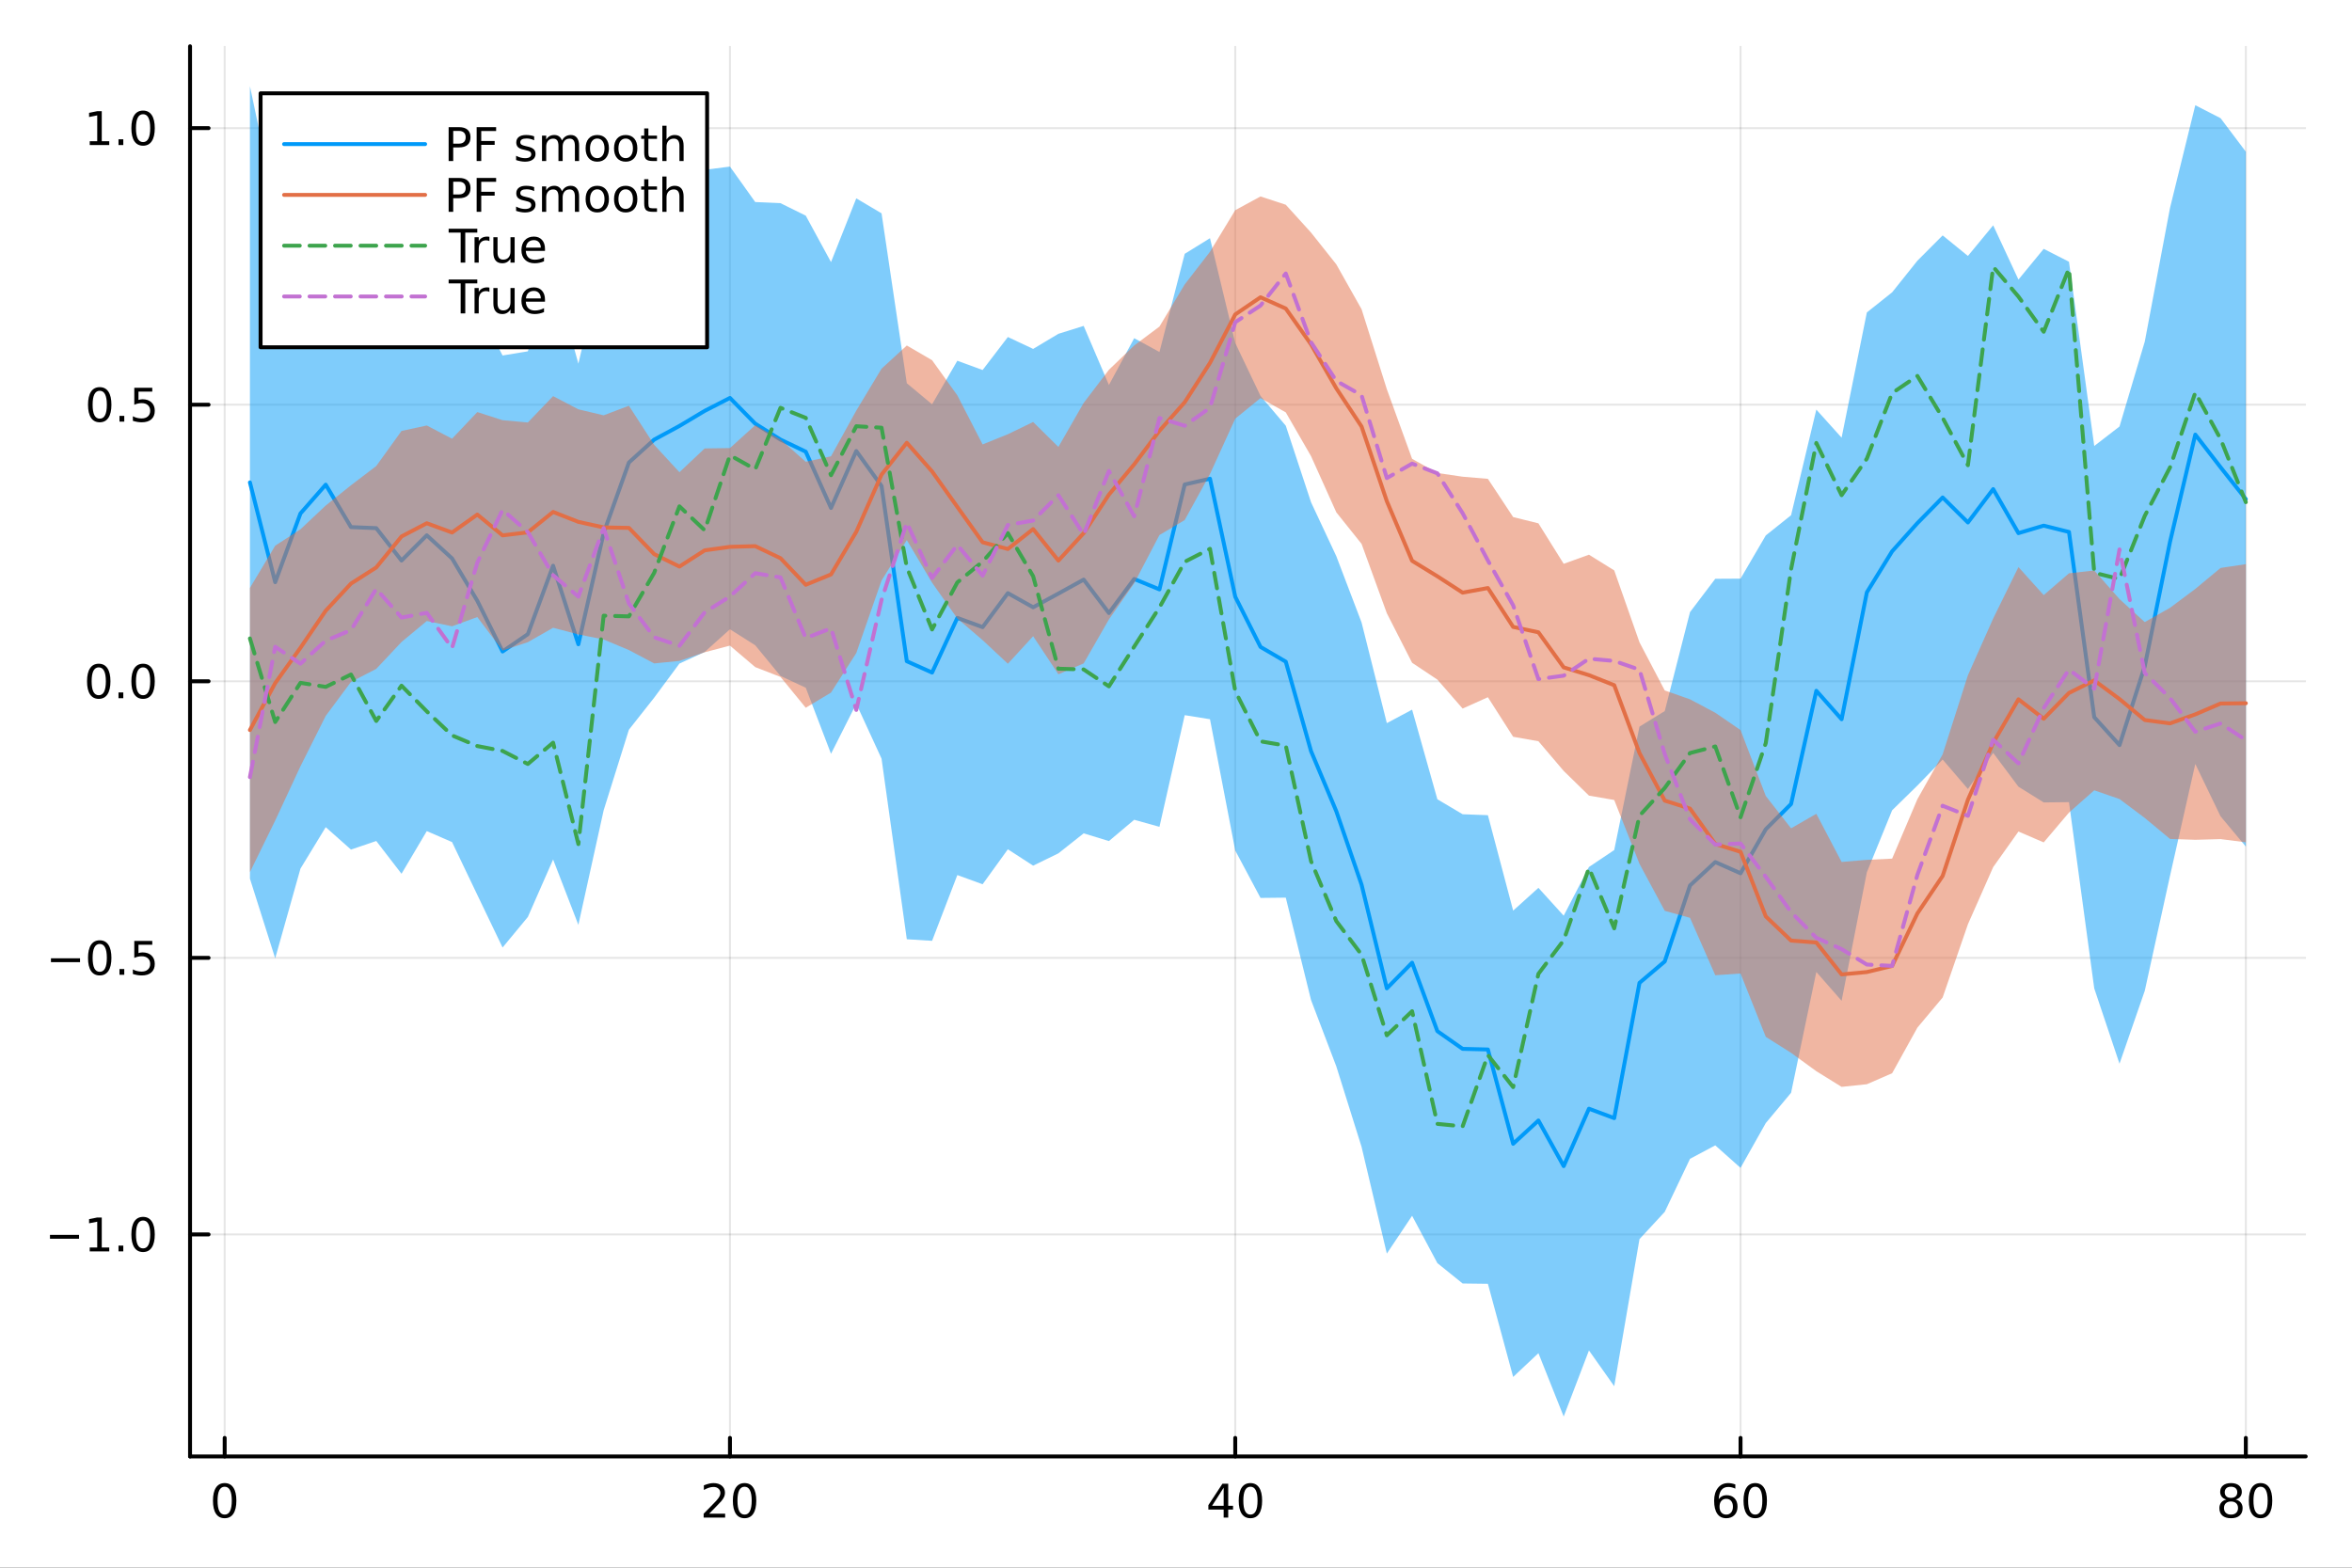 <?xml version="1.0" encoding="utf-8"?>
<svg xmlns="http://www.w3.org/2000/svg" xmlns:xlink="http://www.w3.org/1999/xlink" width="600" height="400" viewBox="0 0 2400 1600">
<rect x="0" y="0" width="2400" height="1600" fill="#333333" stroke="none"/>
<defs>
  <clipPath id="clip610">
    <rect x="0" y="0" width="2400" height="1600"/>
  </clipPath>
</defs>
<path clip-path="url(#clip610)" d="M0 1600 L2400 1600 L2400 0 L0 0  Z" fill="#ffffff" fill-rule="evenodd" fill-opacity="1"/>
<defs>
  <clipPath id="clip611">
    <rect x="480" y="0" width="1681" height="1600"/>
  </clipPath>
</defs>
<path clip-path="url(#clip610)" d="M193.936 1486.45 L2352.76 1486.45 L2352.76 47.244 L193.936 47.244  Z" fill="#ffffff" fill-rule="evenodd" fill-opacity="1"/>
<defs>
  <clipPath id="clip612">
    <rect x="193" y="47" width="2160" height="1440"/>
  </clipPath>
</defs>
<polyline clip-path="url(#clip612)" style="stroke:#000000; stroke-linecap:round; stroke-linejoin:round; stroke-width:2; stroke-opacity:0.1; fill:none" points="229.255,1486.45 229.255,47.244 "/>
<polyline clip-path="url(#clip612)" style="stroke:#000000; stroke-linecap:round; stroke-linejoin:round; stroke-width:2; stroke-opacity:0.1; fill:none" points="744.855,1486.45 744.855,47.244 "/>
<polyline clip-path="url(#clip612)" style="stroke:#000000; stroke-linecap:round; stroke-linejoin:round; stroke-width:2; stroke-opacity:0.1; fill:none" points="1260.46,1486.45 1260.46,47.244 "/>
<polyline clip-path="url(#clip612)" style="stroke:#000000; stroke-linecap:round; stroke-linejoin:round; stroke-width:2; stroke-opacity:0.1; fill:none" points="1776.06,1486.45 1776.06,47.244 "/>
<polyline clip-path="url(#clip612)" style="stroke:#000000; stroke-linecap:round; stroke-linejoin:round; stroke-width:2; stroke-opacity:0.1; fill:none" points="2291.66,1486.45 2291.66,47.244 "/>
<polyline clip-path="url(#clip612)" style="stroke:#000000; stroke-linecap:round; stroke-linejoin:round; stroke-width:2; stroke-opacity:0.1; fill:none" points="193.936,1259.88 2352.76,1259.88 "/>
<polyline clip-path="url(#clip612)" style="stroke:#000000; stroke-linecap:round; stroke-linejoin:round; stroke-width:2; stroke-opacity:0.1; fill:none" points="193.936,977.599 2352.76,977.599 "/>
<polyline clip-path="url(#clip612)" style="stroke:#000000; stroke-linecap:round; stroke-linejoin:round; stroke-width:2; stroke-opacity:0.1; fill:none" points="193.936,695.322 2352.76,695.322 "/>
<polyline clip-path="url(#clip612)" style="stroke:#000000; stroke-linecap:round; stroke-linejoin:round; stroke-width:2; stroke-opacity:0.1; fill:none" points="193.936,413.045 2352.76,413.045 "/>
<polyline clip-path="url(#clip612)" style="stroke:#000000; stroke-linecap:round; stroke-linejoin:round; stroke-width:2; stroke-opacity:0.1; fill:none" points="193.936,130.768 2352.76,130.768 "/>
<polyline clip-path="url(#clip610)" style="stroke:#000000; stroke-linecap:round; stroke-linejoin:round; stroke-width:4; stroke-opacity:1; fill:none" points="193.936,1486.45 2352.76,1486.45 "/>
<polyline clip-path="url(#clip610)" style="stroke:#000000; stroke-linecap:round; stroke-linejoin:round; stroke-width:4; stroke-opacity:1; fill:none" points="229.255,1486.45 229.255,1467.55 "/>
<polyline clip-path="url(#clip610)" style="stroke:#000000; stroke-linecap:round; stroke-linejoin:round; stroke-width:4; stroke-opacity:1; fill:none" points="744.855,1486.45 744.855,1467.55 "/>
<polyline clip-path="url(#clip610)" style="stroke:#000000; stroke-linecap:round; stroke-linejoin:round; stroke-width:4; stroke-opacity:1; fill:none" points="1260.46,1486.45 1260.46,1467.55 "/>
<polyline clip-path="url(#clip610)" style="stroke:#000000; stroke-linecap:round; stroke-linejoin:round; stroke-width:4; stroke-opacity:1; fill:none" points="1776.06,1486.45 1776.06,1467.55 "/>
<polyline clip-path="url(#clip610)" style="stroke:#000000; stroke-linecap:round; stroke-linejoin:round; stroke-width:4; stroke-opacity:1; fill:none" points="2291.66,1486.45 2291.66,1467.55 "/>
<path clip-path="url(#clip610)" d="M229.255 1517.37 Q225.644 1517.37 223.815 1520.93 Q222.009 1524.47 222.009 1531.6 Q222.009 1538.71 223.815 1542.27 Q225.644 1545.82 229.255 1545.82 Q232.889 1545.82 234.694 1542.27 Q236.523 1538.71 236.523 1531.6 Q236.523 1524.47 234.694 1520.93 Q232.889 1517.37 229.255 1517.37 M229.255 1513.66 Q235.065 1513.66 238.12 1518.27 Q241.199 1522.85 241.199 1531.6 Q241.199 1540.33 238.12 1544.94 Q235.065 1549.52 229.255 1549.52 Q223.444 1549.52 220.366 1544.94 Q217.31 1540.33 217.31 1531.6 Q217.31 1522.85 220.366 1518.27 Q223.444 1513.66 229.255 1513.66 Z" fill="#000000" fill-rule="nonzero" fill-opacity="1" /><path clip-path="url(#clip610)" d="M723.629 1544.91 L739.948 1544.91 L739.948 1548.85 L718.004 1548.85 L718.004 1544.91 Q720.666 1542.16 725.249 1537.53 Q729.855 1532.88 731.036 1531.53 Q733.281 1529.01 734.161 1527.27 Q735.064 1525.51 735.064 1523.82 Q735.064 1521.07 733.119 1519.33 Q731.198 1517.6 728.096 1517.6 Q725.897 1517.6 723.443 1518.36 Q721.013 1519.13 718.235 1520.68 L718.235 1515.95 Q721.059 1514.82 723.513 1514.24 Q725.967 1513.66 728.004 1513.66 Q733.374 1513.66 736.568 1516.35 Q739.763 1519.03 739.763 1523.52 Q739.763 1525.65 738.953 1527.57 Q738.166 1529.47 736.059 1532.07 Q735.48 1532.74 732.379 1535.95 Q729.277 1539.15 723.629 1544.91 Z" fill="#000000" fill-rule="nonzero" fill-opacity="1" /><path clip-path="url(#clip610)" d="M759.763 1517.37 Q756.152 1517.37 754.323 1520.93 Q752.517 1524.47 752.517 1531.6 Q752.517 1538.71 754.323 1542.27 Q756.152 1545.82 759.763 1545.82 Q763.397 1545.82 765.202 1542.27 Q767.031 1538.71 767.031 1531.6 Q767.031 1524.47 765.202 1520.93 Q763.397 1517.37 759.763 1517.37 M759.763 1513.66 Q765.573 1513.66 768.628 1518.27 Q771.707 1522.85 771.707 1531.6 Q771.707 1540.33 768.628 1544.94 Q765.573 1549.52 759.763 1549.52 Q753.952 1549.52 750.874 1544.94 Q747.818 1540.33 747.818 1531.6 Q747.818 1522.85 750.874 1518.27 Q753.952 1513.66 759.763 1513.66 Z" fill="#000000" fill-rule="nonzero" fill-opacity="1" /><path clip-path="url(#clip610)" d="M1248.63 1518.36 L1236.82 1536.81 L1248.63 1536.81 L1248.63 1518.36 M1247.4 1514.29 L1253.28 1514.29 L1253.28 1536.81 L1258.21 1536.81 L1258.21 1540.7 L1253.28 1540.7 L1253.28 1548.85 L1248.63 1548.85 L1248.63 1540.7 L1233.03 1540.7 L1233.03 1536.19 L1247.4 1514.29 Z" fill="#000000" fill-rule="nonzero" fill-opacity="1" /><path clip-path="url(#clip610)" d="M1275.94 1517.37 Q1272.33 1517.37 1270.5 1520.93 Q1268.7 1524.47 1268.7 1531.6 Q1268.7 1538.71 1270.5 1542.27 Q1272.33 1545.82 1275.94 1545.82 Q1279.58 1545.82 1281.38 1542.27 Q1283.21 1538.71 1283.21 1531.6 Q1283.21 1524.47 1281.38 1520.93 Q1279.58 1517.37 1275.94 1517.37 M1275.94 1513.66 Q1281.75 1513.66 1284.81 1518.27 Q1287.89 1522.85 1287.89 1531.6 Q1287.89 1540.33 1284.81 1544.94 Q1281.75 1549.52 1275.94 1549.52 Q1270.13 1549.52 1267.05 1544.94 Q1264 1540.33 1264 1531.6 Q1264 1522.85 1267.05 1518.27 Q1270.13 1513.66 1275.94 1513.66 Z" fill="#000000" fill-rule="nonzero" fill-opacity="1" /><path clip-path="url(#clip610)" d="M1761.46 1529.7 Q1758.31 1529.7 1756.46 1531.86 Q1754.63 1534.01 1754.63 1537.76 Q1754.63 1541.49 1756.46 1543.66 Q1758.31 1545.82 1761.46 1545.82 Q1764.61 1545.82 1766.44 1543.66 Q1768.29 1541.49 1768.29 1537.76 Q1768.29 1534.01 1766.44 1531.86 Q1764.61 1529.7 1761.46 1529.7 M1770.74 1515.05 L1770.74 1519.31 Q1768.98 1518.48 1767.18 1518.04 Q1765.4 1517.6 1763.64 1517.6 Q1759.01 1517.6 1756.55 1520.72 Q1754.12 1523.85 1753.78 1530.17 Q1755.14 1528.15 1757.2 1527.09 Q1759.26 1526 1761.74 1526 Q1766.95 1526 1769.96 1529.17 Q1772.99 1532.32 1772.99 1537.76 Q1772.99 1543.08 1769.84 1546.3 Q1766.69 1549.52 1761.46 1549.52 Q1755.47 1549.52 1752.3 1544.94 Q1749.12 1540.33 1749.12 1531.6 Q1749.12 1523.41 1753.01 1518.55 Q1756.9 1513.66 1763.45 1513.66 Q1765.21 1513.66 1766.99 1514.01 Q1768.8 1514.36 1770.74 1515.05 Z" fill="#000000" fill-rule="nonzero" fill-opacity="1" /><path clip-path="url(#clip610)" d="M1791.04 1517.37 Q1787.43 1517.37 1785.61 1520.93 Q1783.8 1524.47 1783.8 1531.6 Q1783.8 1538.71 1785.61 1542.27 Q1787.43 1545.82 1791.04 1545.82 Q1794.68 1545.82 1796.48 1542.27 Q1798.31 1538.71 1798.31 1531.6 Q1798.31 1524.47 1796.48 1520.93 Q1794.68 1517.37 1791.04 1517.37 M1791.04 1513.66 Q1796.86 1513.66 1799.91 1518.27 Q1802.99 1522.85 1802.99 1531.6 Q1802.99 1540.33 1799.91 1544.94 Q1796.86 1549.52 1791.04 1549.52 Q1785.23 1549.52 1782.16 1544.94 Q1779.1 1540.33 1779.1 1531.6 Q1779.1 1522.85 1782.16 1518.27 Q1785.23 1513.66 1791.04 1513.66 Z" fill="#000000" fill-rule="nonzero" fill-opacity="1" /><path clip-path="url(#clip610)" d="M2276.53 1532.44 Q2273.2 1532.44 2271.28 1534.22 Q2269.38 1536 2269.38 1539.13 Q2269.38 1542.25 2271.28 1544.03 Q2273.2 1545.82 2276.53 1545.82 Q2279.86 1545.82 2281.78 1544.03 Q2283.71 1542.23 2283.71 1539.13 Q2283.71 1536 2281.78 1534.22 Q2279.89 1532.44 2276.53 1532.44 M2271.85 1530.45 Q2268.84 1529.7 2267.16 1527.64 Q2265.49 1525.58 2265.49 1522.62 Q2265.49 1518.48 2268.43 1516.07 Q2271.39 1513.66 2276.53 1513.66 Q2281.69 1513.66 2284.63 1516.07 Q2287.57 1518.48 2287.57 1522.62 Q2287.57 1525.58 2285.88 1527.64 Q2284.22 1529.7 2281.23 1530.45 Q2284.61 1531.23 2286.48 1533.52 Q2288.38 1535.82 2288.38 1539.13 Q2288.38 1544.15 2285.3 1546.83 Q2282.25 1549.52 2276.53 1549.52 Q2270.81 1549.52 2267.73 1546.83 Q2264.68 1544.15 2264.68 1539.13 Q2264.68 1535.82 2266.58 1533.52 Q2268.47 1531.23 2271.85 1530.45 M2270.14 1523.06 Q2270.14 1525.75 2271.81 1527.25 Q2273.5 1528.76 2276.53 1528.76 Q2279.54 1528.76 2281.23 1527.25 Q2282.94 1525.75 2282.94 1523.06 Q2282.94 1520.38 2281.23 1518.87 Q2279.54 1517.37 2276.53 1517.37 Q2273.5 1517.37 2271.81 1518.87 Q2270.14 1520.38 2270.14 1523.06 Z" fill="#000000" fill-rule="nonzero" fill-opacity="1" /><path clip-path="url(#clip610)" d="M2306.69 1517.37 Q2303.08 1517.37 2301.25 1520.93 Q2299.45 1524.47 2299.45 1531.6 Q2299.45 1538.71 2301.25 1542.27 Q2303.08 1545.82 2306.69 1545.82 Q2310.33 1545.82 2312.13 1542.27 Q2313.96 1538.71 2313.96 1531.6 Q2313.96 1524.47 2312.13 1520.93 Q2310.33 1517.37 2306.69 1517.37 M2306.69 1513.66 Q2312.5 1513.66 2315.56 1518.27 Q2318.64 1522.85 2318.64 1531.6 Q2318.64 1540.33 2315.56 1544.94 Q2312.5 1549.52 2306.69 1549.52 Q2300.88 1549.52 2297.8 1544.94 Q2294.75 1540.33 2294.75 1531.6 Q2294.75 1522.85 2297.8 1518.27 Q2300.88 1513.66 2306.69 1513.66 Z" fill="#000000" fill-rule="nonzero" fill-opacity="1" /><polyline clip-path="url(#clip610)" style="stroke:#000000; stroke-linecap:round; stroke-linejoin:round; stroke-width:4; stroke-opacity:1; fill:none" points="193.936,1486.45 193.936,47.244 "/>
<polyline clip-path="url(#clip610)" style="stroke:#000000; stroke-linecap:round; stroke-linejoin:round; stroke-width:4; stroke-opacity:1; fill:none" points="193.936,1259.88 212.834,1259.88 "/>
<polyline clip-path="url(#clip610)" style="stroke:#000000; stroke-linecap:round; stroke-linejoin:round; stroke-width:4; stroke-opacity:1; fill:none" points="193.936,977.599 212.834,977.599 "/>
<polyline clip-path="url(#clip610)" style="stroke:#000000; stroke-linecap:round; stroke-linejoin:round; stroke-width:4; stroke-opacity:1; fill:none" points="193.936,695.322 212.834,695.322 "/>
<polyline clip-path="url(#clip610)" style="stroke:#000000; stroke-linecap:round; stroke-linejoin:round; stroke-width:4; stroke-opacity:1; fill:none" points="193.936,413.045 212.834,413.045 "/>
<polyline clip-path="url(#clip610)" style="stroke:#000000; stroke-linecap:round; stroke-linejoin:round; stroke-width:4; stroke-opacity:1; fill:none" points="193.936,130.768 212.834,130.768 "/>
<path clip-path="url(#clip610)" d="M50.992 1260.33 L80.668 1260.33 L80.668 1264.26 L50.992 1264.26 L50.992 1260.33 Z" fill="#000000" fill-rule="nonzero" fill-opacity="1" /><path clip-path="url(#clip610)" d="M91.571 1273.22 L99.21 1273.22 L99.21 1246.85 L90.899 1248.52 L90.899 1244.26 L99.163 1242.6 L103.839 1242.6 L103.839 1273.22 L111.478 1273.22 L111.478 1277.16 L91.571 1277.16 L91.571 1273.22 Z" fill="#000000" fill-rule="nonzero" fill-opacity="1" /><path clip-path="url(#clip610)" d="M120.922 1271.28 L125.807 1271.28 L125.807 1277.16 L120.922 1277.16 L120.922 1271.28 Z" fill="#000000" fill-rule="nonzero" fill-opacity="1" /><path clip-path="url(#clip610)" d="M145.992 1245.67 Q142.381 1245.67 140.552 1249.24 Q138.746 1252.78 138.746 1259.91 Q138.746 1267.02 140.552 1270.58 Q142.381 1274.12 145.992 1274.12 Q149.626 1274.12 151.431 1270.58 Q153.26 1267.02 153.26 1259.91 Q153.26 1252.78 151.431 1249.24 Q149.626 1245.67 145.992 1245.67 M145.992 1241.97 Q151.802 1241.97 154.857 1246.58 Q157.936 1251.16 157.936 1259.91 Q157.936 1268.64 154.857 1273.24 Q151.802 1277.83 145.992 1277.83 Q140.181 1277.83 137.103 1273.24 Q134.047 1268.64 134.047 1259.91 Q134.047 1251.16 137.103 1246.58 Q140.181 1241.97 145.992 1241.97 Z" fill="#000000" fill-rule="nonzero" fill-opacity="1" /><path clip-path="url(#clip610)" d="M51.987 978.05 L81.663 978.05 L81.663 981.985 L51.987 981.985 L51.987 978.05 Z" fill="#000000" fill-rule="nonzero" fill-opacity="1" /><path clip-path="url(#clip610)" d="M101.756 963.397 Q98.145 963.397 96.316 966.962 Q94.51 970.504 94.51 977.633 Q94.51 984.74 96.316 988.305 Q98.145 991.846 101.756 991.846 Q105.39 991.846 107.196 988.305 Q109.024 984.74 109.024 977.633 Q109.024 970.504 107.196 966.962 Q105.39 963.397 101.756 963.397 M101.756 959.694 Q107.566 959.694 110.621 964.3 Q113.7 968.883 113.7 977.633 Q113.7 986.36 110.621 990.967 Q107.566 995.55 101.756 995.55 Q95.946 995.55 92.867 990.967 Q89.811 986.36 89.811 977.633 Q89.811 968.883 92.867 964.3 Q95.946 959.694 101.756 959.694 Z" fill="#000000" fill-rule="nonzero" fill-opacity="1" /><path clip-path="url(#clip610)" d="M121.918 988.999 L126.802 988.999 L126.802 994.879 L121.918 994.879 L121.918 988.999 Z" fill="#000000" fill-rule="nonzero" fill-opacity="1" /><path clip-path="url(#clip610)" d="M137.033 960.319 L155.39 960.319 L155.39 964.254 L141.316 964.254 L141.316 972.726 Q142.334 972.379 143.353 972.217 Q144.371 972.032 145.39 972.032 Q151.177 972.032 154.556 975.203 Q157.936 978.374 157.936 983.791 Q157.936 989.369 154.464 992.471 Q150.992 995.55 144.672 995.55 Q142.496 995.55 140.228 995.18 Q137.982 994.809 135.575 994.068 L135.575 989.369 Q137.658 990.504 139.881 991.059 Q142.103 991.615 144.58 991.615 Q148.584 991.615 150.922 989.508 Q153.26 987.402 153.26 983.791 Q153.26 980.18 150.922 978.073 Q148.584 975.967 144.58 975.967 Q142.705 975.967 140.83 976.383 Q138.978 976.8 137.033 977.68 L137.033 960.319 Z" fill="#000000" fill-rule="nonzero" fill-opacity="1" /><path clip-path="url(#clip610)" d="M100.76 681.12 Q97.149 681.12 95.321 684.685 Q93.515 688.227 93.515 695.356 Q93.515 702.463 95.321 706.028 Q97.149 709.569 100.76 709.569 Q104.395 709.569 106.2 706.028 Q108.029 702.463 108.029 695.356 Q108.029 688.227 106.2 684.685 Q104.395 681.12 100.76 681.12 M100.76 677.417 Q106.571 677.417 109.626 682.023 Q112.705 686.606 112.705 695.356 Q112.705 704.083 109.626 708.69 Q106.571 713.273 100.76 713.273 Q94.95 713.273 91.871 708.69 Q88.816 704.083 88.816 695.356 Q88.816 686.606 91.871 682.023 Q94.95 677.417 100.76 677.417 Z" fill="#000000" fill-rule="nonzero" fill-opacity="1" /><path clip-path="url(#clip610)" d="M120.922 706.722 L125.807 706.722 L125.807 712.602 L120.922 712.602 L120.922 706.722 Z" fill="#000000" fill-rule="nonzero" fill-opacity="1" /><path clip-path="url(#clip610)" d="M145.992 681.12 Q142.381 681.12 140.552 684.685 Q138.746 688.227 138.746 695.356 Q138.746 702.463 140.552 706.028 Q142.381 709.569 145.992 709.569 Q149.626 709.569 151.431 706.028 Q153.26 702.463 153.26 695.356 Q153.26 688.227 151.431 684.685 Q149.626 681.12 145.992 681.12 M145.992 677.417 Q151.802 677.417 154.857 682.023 Q157.936 686.606 157.936 695.356 Q157.936 704.083 154.857 708.69 Q151.802 713.273 145.992 713.273 Q140.181 713.273 137.103 708.69 Q134.047 704.083 134.047 695.356 Q134.047 686.606 137.103 682.023 Q140.181 677.417 145.992 677.417 Z" fill="#000000" fill-rule="nonzero" fill-opacity="1" /><path clip-path="url(#clip610)" d="M101.756 398.843 Q98.145 398.843 96.316 402.408 Q94.51 405.95 94.51 413.079 Q94.51 420.186 96.316 423.751 Q98.145 427.292 101.756 427.292 Q105.39 427.292 107.196 423.751 Q109.024 420.186 109.024 413.079 Q109.024 405.95 107.196 402.408 Q105.39 398.843 101.756 398.843 M101.756 395.14 Q107.566 395.14 110.621 399.746 Q113.7 404.329 113.7 413.079 Q113.7 421.806 110.621 426.413 Q107.566 430.996 101.756 430.996 Q95.946 430.996 92.867 426.413 Q89.811 421.806 89.811 413.079 Q89.811 404.329 92.867 399.746 Q95.946 395.14 101.756 395.14 Z" fill="#000000" fill-rule="nonzero" fill-opacity="1" /><path clip-path="url(#clip610)" d="M121.918 424.445 L126.802 424.445 L126.802 430.325 L121.918 430.325 L121.918 424.445 Z" fill="#000000" fill-rule="nonzero" fill-opacity="1" /><path clip-path="url(#clip610)" d="M137.033 395.765 L155.39 395.765 L155.39 399.7 L141.316 399.7 L141.316 408.172 Q142.334 407.825 143.353 407.663 Q144.371 407.478 145.39 407.478 Q151.177 407.478 154.556 410.649 Q157.936 413.82 157.936 419.237 Q157.936 424.815 154.464 427.917 Q150.992 430.996 144.672 430.996 Q142.496 430.996 140.228 430.626 Q137.982 430.255 135.575 429.514 L135.575 424.815 Q137.658 425.95 139.881 426.505 Q142.103 427.061 144.58 427.061 Q148.584 427.061 150.922 424.954 Q153.26 422.848 153.26 419.237 Q153.26 415.626 150.922 413.519 Q148.584 411.413 144.58 411.413 Q142.705 411.413 140.83 411.829 Q138.978 412.246 137.033 413.126 L137.033 395.765 Z" fill="#000000" fill-rule="nonzero" fill-opacity="1" /><path clip-path="url(#clip610)" d="M91.571 144.112 L99.21 144.112 L99.21 117.747 L90.899 119.414 L90.899 115.154 L99.163 113.488 L103.839 113.488 L103.839 144.112 L111.478 144.112 L111.478 148.048 L91.571 148.048 L91.571 144.112 Z" fill="#000000" fill-rule="nonzero" fill-opacity="1" /><path clip-path="url(#clip610)" d="M120.922 142.168 L125.807 142.168 L125.807 148.048 L120.922 148.048 L120.922 142.168 Z" fill="#000000" fill-rule="nonzero" fill-opacity="1" /><path clip-path="url(#clip610)" d="M145.992 116.566 Q142.381 116.566 140.552 120.131 Q138.746 123.673 138.746 130.802 Q138.746 137.909 140.552 141.474 Q142.381 145.015 145.992 145.015 Q149.626 145.015 151.431 141.474 Q153.26 137.909 153.26 130.802 Q153.26 123.673 151.431 120.131 Q149.626 116.566 145.992 116.566 M145.992 112.863 Q151.802 112.863 154.857 117.469 Q157.936 122.052 157.936 130.802 Q157.936 139.529 154.857 144.136 Q151.802 148.719 145.992 148.719 Q140.181 148.719 137.103 144.136 Q134.047 139.529 134.047 130.802 Q134.047 122.052 137.103 117.469 Q140.181 112.863 145.992 112.863 Z" fill="#000000" fill-rule="nonzero" fill-opacity="1" /><path clip-path="url(#clip612)" d="M255.035 896.763 L280.815 978.089 L306.595 886.53 L332.375 844.219 L358.155 867.089 L383.935 858.327 L409.715 891.788 L435.495 848.219 L461.275 859.423 L487.055 913.332 L512.835 967.045 L538.615 935.882 L564.395 877.19 L590.175 943.911 L615.955 827.061 L641.735 744.763 L667.515 712.063 L693.295 677.228 L719.075 665.405 L744.855 642.247 L770.635 658.579 L796.415 689.93 L822.195 701.911 L847.975 769.33 L873.755 718.231 L899.535 774.267 L925.316 958.61 L951.096 960.217 L976.876 893.08 L1002.66 902.491 L1028.44 866.786 L1054.22 883.499 L1080 870.931 L1105.78 850.51 L1131.56 858.401 L1157.34 836.673 L1183.12 843.869 L1208.9 729.895 L1234.68 734.058 L1260.46 868.06 L1286.24 916.429 L1312.02 916.147 L1337.8 1020.66 L1363.58 1088.35 L1389.36 1170.53 L1415.14 1279.41 L1440.92 1240.85 L1466.7 1289.13 L1492.48 1309.93 L1518.26 1310.25 L1544.04 1405.32 L1569.82 1381.05 L1595.6 1445.72 L1621.38 1378.28 L1647.16 1414.77 L1672.94 1264.68 L1698.72 1236.82 L1724.5 1182.7 L1750.28 1168.98 L1776.06 1191.94 L1801.84 1146.18 L1827.62 1115.32 L1853.4 992.004 L1879.18 1021.43 L1904.96 890.283 L1930.74 826.997 L1956.52 801.735 L1982.3 775.213 L2008.08 805.266 L2033.86 768.422 L2059.64 802.927 L2085.42 818.979 L2111.2 818.686 L2136.98 1008.74 L2162.76 1085.62 L2188.54 1011.22 L2214.32 893.793 L2240.1 779.728 L2265.88 833.166 L2291.66 864.023 L2291.66 154.831 L2265.88 120.619 L2240.1 107.386 L2214.32 212.116 L2188.54 348.662 L2162.76 435.287 L2136.98 455.186 L2111.2 267.154 L2085.42 253.981 L2059.64 285.341 L2033.86 229.972 L2008.08 261.216 L1982.3 240.251 L1956.52 266.097 L1930.74 298.357 L1904.96 318.878 L1879.18 446.698 L1853.4 418.049 L1827.62 525.865 L1801.84 546.441 L1776.06 590.569 L1750.28 590.726 L1724.5 624.738 L1698.72 725.726 L1672.94 741.584 L1647.16 867.576 L1621.38 884.87 L1595.6 934.566 L1569.82 906.148 L1544.04 929.401 L1518.26 831.989 L1492.48 831.031 L1466.7 815.735 L1440.92 724.269 L1415.14 738.026 L1389.36 635.332 L1363.58 567.652 L1337.8 512.607 L1312.02 434.49 L1286.24 404.054 L1260.46 350.066 L1234.68 243.107 L1208.9 259.055 L1183.12 359.236 L1157.34 345.172 L1131.56 392.929 L1105.78 332.615 L1080 340.691 L1054.22 356.103 L1028.44 343.965 L1002.66 377.652 L976.876 368.17 L951.096 412.619 L925.316 391.119 L899.535 217.727 L873.755 202.435 L847.975 267.501 L822.195 220.088 L796.415 207.355 L770.635 206.205 L744.855 170.029 L719.075 173.285 L693.295 192.23 L667.515 185.348 L641.735 199.323 L615.955 261.11 L590.175 371.168 L564.395 277.56 L538.615 358.566 L512.835 362.813 L487.055 313.072 L461.275 280.444 L435.495 244.46 L409.715 252.43 L383.935 219.729 L358.155 208.865 L332.375 145.118 L306.595 161.543 L280.815 210.289 L255.035 87.976  Z" fill="#009af9" fill-rule="evenodd" fill-opacity="0.5"/>
<polyline clip-path="url(#clip612)" style="stroke:#009af9; stroke-linecap:round; stroke-linejoin:round; stroke-width:4; stroke-opacity:1; fill:none" points="255.035,492.37 280.815,594.189 306.595,524.036 332.375,494.668 358.155,537.977 383.935,539.028 409.715,572.109 435.495,546.34 461.275,569.934 487.055,613.202 512.835,664.929 538.615,647.224 564.395,577.375 590.175,657.54 615.955,544.085 641.735,472.043 667.515,448.705 693.295,434.729 719.075,419.345 744.855,406.138 770.635,432.392 796.415,448.643 822.195,461 847.975,518.416 873.755,460.333 899.535,495.997 925.316,674.864 951.096,686.418 976.876,630.625 1002.66,640.071 1028.44,605.375 1054.22,619.801 1080,605.811 1105.78,591.562 1131.56,625.665 1157.34,590.923 1183.12,601.553 1208.9,494.475 1234.68,488.582 1260.46,609.063 1286.24,660.241 1312.02,675.318 1337.8,766.633 1363.58,828 1389.36,902.932 1415.14,1008.72 1440.92,982.559 1466.7,1052.43 1492.48,1070.48 1518.26,1071.12 1544.04,1167.36 1569.82,1143.6 1595.6,1190.14 1621.38,1131.57 1647.16,1141.17 1672.94,1003.13 1698.72,981.271 1724.5,903.719 1750.28,879.852 1776.06,891.256 1801.84,846.309 1827.62,820.594 1853.4,705.027 1879.18,734.063 1904.96,604.581 1930.74,562.677 1956.52,533.916 1982.3,507.732 2008.08,533.241 2033.86,499.197 2059.64,544.134 2085.42,536.48 2111.2,542.92 2136.98,731.965 2162.76,760.456 2188.54,679.939 2214.32,552.955 2240.1,443.557 2265.88,476.893 2291.66,509.427 "/>
<path clip-path="url(#clip612)" d="M255.035 890.118 L280.815 837.468 L306.595 782.07 L332.375 730.653 L358.155 695.963 L383.935 682.665 L409.715 655.228 L435.495 633.814 L461.275 639.197 L487.055 629.785 L512.835 663.975 L538.615 655.408 L564.395 640.711 L590.175 647.499 L615.955 652.665 L641.735 663.457 L667.515 677.088 L693.295 674.518 L719.075 665.71 L744.855 658.917 L770.635 680.853 L796.415 690.861 L822.195 722.35 L847.975 706.843 L873.755 666.519 L899.535 592.484 L925.316 551.211 L951.096 594.691 L976.876 631.229 L1002.66 653.32 L1028.44 677.424 L1054.22 649.322 L1080 688.163 L1105.78 677.07 L1131.56 632.175 L1157.34 595.25 L1183.12 546.047 L1208.9 530.758 L1234.68 483.818 L1260.46 427.303 L1286.24 406.299 L1312.02 420.87 L1337.8 465.57 L1363.58 522.873 L1389.36 555.1 L1415.14 625.886 L1440.92 676.441 L1466.7 693.605 L1492.48 723.173 L1518.26 711.601 L1544.04 751.96 L1569.82 756.515 L1595.6 786.814 L1621.38 811.998 L1647.16 816.481 L1672.94 881.624 L1698.72 929.589 L1724.5 936.75 L1750.28 995.335 L1776.06 993.578 L1801.84 1058.24 L1827.62 1074.53 L1853.4 1093.29 L1879.18 1109.27 L1904.96 1106.57 L1930.74 1095.36 L1956.52 1048.83 L1982.3 1018.03 L2008.08 943.302 L2033.86 884.98 L2059.64 848.669 L2085.42 859.752 L2111.2 829.326 L2136.98 806.603 L2162.76 815.5 L2188.54 834.805 L2214.32 856.243 L2240.1 857.097 L2265.88 856.393 L2291.66 859.663 L2291.66 575.796 L2265.88 579.655 L2240.1 601.079 L2214.32 620.318 L2188.54 634.921 L2162.76 611.442 L2136.98 582.234 L2111.2 585.122 L2085.42 607.372 L2059.64 578.771 L2033.86 631.26 L2008.08 689.169 L1982.3 769.884 L1956.52 815.652 L1930.74 876.33 L1904.96 877.575 L1879.18 879.721 L1853.4 830.558 L1827.62 845.403 L1801.84 812.431 L1776.06 745.111 L1750.28 727.423 L1724.5 713.732 L1698.72 704.684 L1672.94 655.526 L1647.16 582.146 L1621.38 566.142 L1595.6 575.417 L1569.82 534.122 L1544.04 527.735 L1518.26 488.708 L1492.48 486.537 L1466.7 482.742 L1440.92 468.281 L1415.14 397.216 L1389.36 315.597 L1363.58 269.813 L1337.8 237.379 L1312.02 208.952 L1286.24 200.505 L1260.46 214.505 L1234.68 256.959 L1208.9 290.28 L1183.12 333.285 L1157.34 352.615 L1131.56 377.406 L1105.78 411.238 L1080 456.14 L1054.22 430.678 L1028.44 443.184 L1002.66 453.572 L976.876 403.502 L951.096 367.63 L925.316 352.609 L899.535 376.295 L873.755 419.064 L847.975 465.71 L822.195 471.294 L796.415 448.526 L770.635 433.958 L744.855 457.313 L719.075 457.678 L693.295 481.952 L667.515 453.982 L641.735 414.087 L615.955 423.893 L590.175 417.753 L564.395 404.29 L538.615 431.195 L512.835 428.859 L487.055 420.562 L461.275 447.748 L435.495 434.254 L409.715 439.826 L383.935 475.617 L358.155 495.263 L332.375 515.943 L306.595 540.196 L280.815 556.943 L255.035 600.036  Z" fill="#e26f46" fill-rule="evenodd" fill-opacity="0.5"/>
<polyline clip-path="url(#clip612)" style="stroke:#e26f46; stroke-linecap:round; stroke-linejoin:round; stroke-width:4; stroke-opacity:1; fill:none" points="255.035,745.077 280.815,697.205 306.595,661.133 332.375,623.298 358.155,595.613 383.935,579.141 409.715,547.527 435.495,534.034 461.275,543.472 487.055,525.174 512.835,546.417 538.615,543.302 564.395,522.501 590.175,532.626 615.955,538.279 641.735,538.772 667.515,565.535 693.295,578.235 719.075,561.694 744.855,558.115 770.635,557.405 796.415,569.693 822.195,596.822 847.975,586.276 873.755,542.792 899.535,484.389 925.316,451.91 951.096,481.161 976.876,517.366 1002.66,553.446 1028.44,560.304 1054.22,540 1080,572.151 1105.78,544.154 1131.56,504.79 1157.34,473.932 1183.12,439.666 1208.9,410.519 1234.68,370.389 1260.46,320.904 1286.24,303.402 1312.02,314.911 1337.8,351.475 1363.58,396.343 1389.36,435.348 1415.14,511.551 1440.92,572.361 1466.7,588.174 1492.48,604.855 1518.26,600.154 1544.04,639.847 1569.82,645.318 1595.6,681.115 1621.38,689.07 1647.16,699.314 1672.94,768.575 1698.72,817.137 1724.5,825.241 1750.28,861.379 1776.06,869.344 1801.84,935.335 1827.62,959.964 1853.4,961.925 1879.18,994.498 1904.96,992.073 1930.74,985.844 1956.52,932.241 1982.3,893.959 2008.08,816.235 2033.86,758.12 2059.64,713.72 2085.42,733.562 2111.2,707.224 2136.98,694.419 2162.76,713.471 2188.54,734.863 2214.32,738.28 2240.1,729.088 2265.88,718.024 2291.66,717.729 "/>
<polyline clip-path="url(#clip612)" style="stroke:#3da44d; stroke-linecap:round; stroke-linejoin:round; stroke-width:4; stroke-opacity:1; fill:none" stroke-dasharray="16, 10" points="255.035,651.613 280.815,736.898 306.595,696.906 332.375,701.029 358.155,688.415 383.935,735.835 409.715,699.801 435.495,726.033 461.275,750.546 487.055,761.425 512.835,766.422 538.615,779.728 564.395,757.984 590.175,861.48 615.955,628.382 641.735,629.079 667.515,584.675 693.295,516.77 719.075,541.218 744.855,464.628 770.635,478.997 796.415,416.212 822.195,426.469 847.975,485 873.755,435.014 899.535,436.521 925.316,579.015 951.096,642.436 976.876,594.407 1002.66,573.25 1028.44,544.105 1054.22,588.094 1080,682.514 1105.78,683.247 1131.56,700.494 1157.34,659.956 1183.12,619.97 1208.9,573.382 1234.68,560.139 1260.46,705.374 1286.24,756.596 1312.02,760.994 1337.8,878.927 1363.58,940.105 1389.36,974.35 1415.14,1056.64 1440.92,1032.04 1466.7,1147.03 1492.48,1149.58 1518.26,1076.83 1544.04,1109.5 1569.82,993.882 1595.6,959.651 1621.38,885.931 1647.16,947.488 1672.94,832.598 1698.72,804.209 1724.5,768.558 1750.28,761.823 1776.06,834.091 1801.84,758.314 1827.62,581.015 1853.4,452.097 1879.18,505.391 1904.96,468.084 1930.74,401.228 1956.52,383.705 1982.3,426.452 2008.08,474.793 2033.86,272.339 2059.64,302.731 2085.42,338.584 2111.2,274.054 2136.98,584.56 2162.76,590.969 2188.54,526.498 2214.32,477.014 2240.1,400.659 2265.88,448.022 2291.66,512.5 "/>
<polyline clip-path="url(#clip612)" style="stroke:#c271d2; stroke-linecap:round; stroke-linejoin:round; stroke-width:4; stroke-opacity:1; fill:none" stroke-dasharray="16, 10" points="255.035,793.13 280.815,660.122 306.595,677.361 332.375,653.865 358.155,643.087 383.935,600.985 409.715,630.297 435.495,625.464 461.275,661.304 487.055,574.22 512.835,520.308 538.615,543.054 564.395,587.093 590.175,608.941 615.955,538.946 641.735,615.903 667.515,650.383 693.295,659.139 719.075,624.937 744.855,608.785 770.635,584.996 796.415,589.306 822.195,651.265 847.975,641.233 873.755,724.559 899.535,612.251 925.316,533.384 951.096,589.925 976.876,556.11 1002.66,587.536 1028.44,535.811 1054.22,531.254 1080,505.422 1105.78,545.617 1131.56,480.615 1157.34,526.946 1183.12,426.615 1208.9,434.546 1234.68,416.187 1260.46,328.862 1286.24,311.844 1312.02,279.137 1337.8,349.282 1363.58,388.725 1389.36,403.448 1415.14,487.947 1440.92,473.176 1466.7,483.077 1492.48,523.762 1518.26,572.101 1544.04,617.836 1569.82,693.156 1595.6,689.584 1621.38,672.264 1647.16,674.556 1672.94,683.475 1698.72,769.651 1724.5,836.312 1750.28,861.973 1776.06,860.857 1801.84,894.924 1827.62,930.93 1853.4,957.095 1879.18,968.705 1904.96,984.433 1930.74,985.788 1956.52,892.854 1982.3,822.365 2008.08,832.62 2033.86,754.965 2059.64,779.109 2085.42,722.674 2111.2,683.344 2136.98,702.904 2162.76,560.761 2188.54,686.864 2214.32,712.484 2240.1,746.811 2265.88,738.397 2291.66,755.277 "/>
<path clip-path="url(#clip610)" d="M265.897 354.418 L721.546 354.418 L721.546 95.218 L265.897 95.218  Z" fill="#ffffff" fill-rule="evenodd" fill-opacity="1"/>
<polyline clip-path="url(#clip610)" style="stroke:#000000; stroke-linecap:round; stroke-linejoin:round; stroke-width:4; stroke-opacity:1; fill:none" points="265.897,354.418 721.546,354.418 721.546,95.218 265.897,95.218 265.897,354.418 "/>
<polyline clip-path="url(#clip610)" style="stroke:#009af9; stroke-linecap:round; stroke-linejoin:round; stroke-width:4; stroke-opacity:1; fill:none" points="289.884,147.058 433.805,147.058 "/>
<path clip-path="url(#clip610)" d="M462.468 133.62 L462.468 146.606 L468.347 146.606 Q471.611 146.606 473.394 144.916 Q475.176 143.227 475.176 140.102 Q475.176 137 473.394 135.31 Q471.611 133.62 468.347 133.62 L462.468 133.62 M457.792 129.778 L468.347 129.778 Q474.157 129.778 477.12 132.416 Q480.106 135.032 480.106 140.102 Q480.106 145.217 477.12 147.833 Q474.157 150.449 468.347 150.449 L462.468 150.449 L462.468 164.338 L457.792 164.338 L457.792 129.778 Z" fill="#000000" fill-rule="nonzero" fill-opacity="1" /><path clip-path="url(#clip610)" d="M486.38 129.778 L506.241 129.778 L506.241 133.713 L491.055 133.713 L491.055 143.898 L504.759 143.898 L504.759 147.833 L491.055 147.833 L491.055 164.338 L486.38 164.338 L486.38 129.778 Z" fill="#000000" fill-rule="nonzero" fill-opacity="1" /><path clip-path="url(#clip610)" d="M545.06 139.176 L545.06 143.203 Q543.254 142.277 541.31 141.815 Q539.365 141.352 537.282 141.352 Q534.111 141.352 532.514 142.324 Q530.94 143.296 530.94 145.24 Q530.94 146.722 532.074 147.578 Q533.208 148.412 536.634 149.176 L538.092 149.5 Q542.629 150.472 544.527 152.254 Q546.449 154.014 546.449 157.185 Q546.449 160.796 543.578 162.902 Q540.731 165.009 535.731 165.009 Q533.648 165.009 531.379 164.592 Q529.134 164.199 526.634 163.388 L526.634 158.99 Q528.995 160.217 531.287 160.842 Q533.578 161.444 535.824 161.444 Q538.833 161.444 540.453 160.426 Q542.074 159.384 542.074 157.509 Q542.074 155.773 540.893 154.847 Q539.736 153.921 535.777 153.064 L534.296 152.717 Q530.338 151.884 528.578 150.171 Q526.819 148.435 526.819 145.426 Q526.819 141.768 529.412 139.778 Q532.004 137.787 536.773 137.787 Q539.134 137.787 541.217 138.134 Q543.301 138.481 545.06 139.176 Z" fill="#000000" fill-rule="nonzero" fill-opacity="1" /><path clip-path="url(#clip610)" d="M573.416 143.389 Q575.013 140.518 577.236 139.153 Q579.458 137.787 582.467 137.787 Q586.518 137.787 588.717 140.634 Q590.916 143.458 590.916 148.689 L590.916 164.338 L586.634 164.338 L586.634 148.828 Q586.634 145.102 585.314 143.296 Q583.995 141.49 581.286 141.49 Q577.976 141.49 576.055 143.69 Q574.134 145.889 574.134 149.685 L574.134 164.338 L569.851 164.338 L569.851 148.828 Q569.851 145.078 568.532 143.296 Q567.212 141.49 564.458 141.49 Q561.194 141.49 559.273 143.713 Q557.351 145.912 557.351 149.685 L557.351 164.338 L553.069 164.338 L553.069 138.412 L557.351 138.412 L557.351 142.44 Q558.81 140.055 560.847 138.921 Q562.884 137.787 565.685 137.787 Q568.509 137.787 570.476 139.222 Q572.467 140.657 573.416 143.389 Z" fill="#000000" fill-rule="nonzero" fill-opacity="1" /><path clip-path="url(#clip610)" d="M609.458 141.398 Q606.032 141.398 604.041 144.083 Q602.05 146.745 602.05 151.398 Q602.05 156.051 604.018 158.736 Q606.009 161.398 609.458 161.398 Q612.86 161.398 614.851 158.713 Q616.842 156.027 616.842 151.398 Q616.842 146.791 614.851 144.106 Q612.86 141.398 609.458 141.398 M609.458 137.787 Q615.013 137.787 618.184 141.398 Q621.356 145.009 621.356 151.398 Q621.356 157.764 618.184 161.398 Q615.013 165.009 609.458 165.009 Q603.879 165.009 600.708 161.398 Q597.56 157.764 597.56 151.398 Q597.56 145.009 600.708 141.398 Q603.879 137.787 609.458 137.787 Z" fill="#000000" fill-rule="nonzero" fill-opacity="1" /><path clip-path="url(#clip610)" d="M638.462 141.398 Q635.036 141.398 633.045 144.083 Q631.055 146.745 631.055 151.398 Q631.055 156.051 633.022 158.736 Q635.013 161.398 638.462 161.398 Q641.865 161.398 643.856 158.713 Q645.846 156.027 645.846 151.398 Q645.846 146.791 643.856 144.106 Q641.865 141.398 638.462 141.398 M638.462 137.787 Q644.018 137.787 647.189 141.398 Q650.36 145.009 650.36 151.398 Q650.36 157.764 647.189 161.398 Q644.018 165.009 638.462 165.009 Q632.883 165.009 629.712 161.398 Q626.564 157.764 626.564 151.398 Q626.564 145.009 629.712 141.398 Q632.883 137.787 638.462 137.787 Z" fill="#000000" fill-rule="nonzero" fill-opacity="1" /><path clip-path="url(#clip610)" d="M661.633 131.051 L661.633 138.412 L670.406 138.412 L670.406 141.722 L661.633 141.722 L661.633 155.796 Q661.633 158.967 662.49 159.87 Q663.369 160.773 666.031 160.773 L670.406 160.773 L670.406 164.338 L666.031 164.338 Q661.101 164.338 659.226 162.509 Q657.351 160.657 657.351 155.796 L657.351 141.722 L654.226 141.722 L654.226 138.412 L657.351 138.412 L657.351 131.051 L661.633 131.051 Z" fill="#000000" fill-rule="nonzero" fill-opacity="1" /><path clip-path="url(#clip610)" d="M697.559 148.689 L697.559 164.338 L693.3 164.338 L693.3 148.828 Q693.3 145.148 691.865 143.319 Q690.429 141.49 687.559 141.49 Q684.11 141.49 682.119 143.69 Q680.129 145.889 680.129 149.685 L680.129 164.338 L675.846 164.338 L675.846 128.319 L680.129 128.319 L680.129 142.44 Q681.656 140.102 683.716 138.944 Q685.8 137.787 688.508 137.787 Q692.976 137.787 695.267 140.565 Q697.559 143.319 697.559 148.689 Z" fill="#000000" fill-rule="nonzero" fill-opacity="1" /><polyline clip-path="url(#clip610)" style="stroke:#e26f46; stroke-linecap:round; stroke-linejoin:round; stroke-width:4; stroke-opacity:1; fill:none" points="289.884,198.898 433.805,198.898 "/>
<path clip-path="url(#clip610)" d="M462.468 185.46 L462.468 198.446 L468.347 198.446 Q471.611 198.446 473.394 196.756 Q475.176 195.067 475.176 191.942 Q475.176 188.84 473.394 187.15 Q471.611 185.46 468.347 185.46 L462.468 185.46 M457.792 181.618 L468.347 181.618 Q474.157 181.618 477.12 184.256 Q480.106 186.872 480.106 191.942 Q480.106 197.057 477.12 199.673 Q474.157 202.289 468.347 202.289 L462.468 202.289 L462.468 216.178 L457.792 216.178 L457.792 181.618 Z" fill="#000000" fill-rule="nonzero" fill-opacity="1" /><path clip-path="url(#clip610)" d="M486.38 181.618 L506.241 181.618 L506.241 185.553 L491.055 185.553 L491.055 195.738 L504.759 195.738 L504.759 199.673 L491.055 199.673 L491.055 216.178 L486.38 216.178 L486.38 181.618 Z" fill="#000000" fill-rule="nonzero" fill-opacity="1" /><path clip-path="url(#clip610)" d="M545.06 191.016 L545.06 195.043 Q543.254 194.117 541.31 193.655 Q539.365 193.192 537.282 193.192 Q534.111 193.192 532.514 194.164 Q530.94 195.136 530.94 197.08 Q530.94 198.562 532.074 199.418 Q533.208 200.252 536.634 201.016 L538.092 201.34 Q542.629 202.312 544.527 204.094 Q546.449 205.854 546.449 209.025 Q546.449 212.636 543.578 214.742 Q540.731 216.849 535.731 216.849 Q533.648 216.849 531.379 216.432 Q529.134 216.039 526.634 215.228 L526.634 210.83 Q528.995 212.057 531.287 212.682 Q533.578 213.284 535.824 213.284 Q538.833 213.284 540.453 212.266 Q542.074 211.224 542.074 209.349 Q542.074 207.613 540.893 206.687 Q539.736 205.761 535.777 204.904 L534.296 204.557 Q530.338 203.724 528.578 202.011 Q526.819 200.275 526.819 197.266 Q526.819 193.608 529.412 191.618 Q532.004 189.627 536.773 189.627 Q539.134 189.627 541.217 189.974 Q543.301 190.321 545.06 191.016 Z" fill="#000000" fill-rule="nonzero" fill-opacity="1" /><path clip-path="url(#clip610)" d="M573.416 195.229 Q575.013 192.358 577.236 190.993 Q579.458 189.627 582.467 189.627 Q586.518 189.627 588.717 192.474 Q590.916 195.298 590.916 200.529 L590.916 216.178 L586.634 216.178 L586.634 200.668 Q586.634 196.942 585.314 195.136 Q583.995 193.33 581.286 193.33 Q577.976 193.33 576.055 195.53 Q574.134 197.729 574.134 201.525 L574.134 216.178 L569.851 216.178 L569.851 200.668 Q569.851 196.918 568.532 195.136 Q567.212 193.33 564.458 193.33 Q561.194 193.33 559.273 195.553 Q557.351 197.752 557.351 201.525 L557.351 216.178 L553.069 216.178 L553.069 190.252 L557.351 190.252 L557.351 194.28 Q558.81 191.895 560.847 190.761 Q562.884 189.627 565.685 189.627 Q568.509 189.627 570.476 191.062 Q572.467 192.497 573.416 195.229 Z" fill="#000000" fill-rule="nonzero" fill-opacity="1" /><path clip-path="url(#clip610)" d="M609.458 193.238 Q606.032 193.238 604.041 195.923 Q602.05 198.585 602.05 203.238 Q602.05 207.891 604.018 210.576 Q606.009 213.238 609.458 213.238 Q612.86 213.238 614.851 210.553 Q616.842 207.867 616.842 203.238 Q616.842 198.631 614.851 195.946 Q612.86 193.238 609.458 193.238 M609.458 189.627 Q615.013 189.627 618.184 193.238 Q621.356 196.849 621.356 203.238 Q621.356 209.604 618.184 213.238 Q615.013 216.849 609.458 216.849 Q603.879 216.849 600.708 213.238 Q597.56 209.604 597.56 203.238 Q597.56 196.849 600.708 193.238 Q603.879 189.627 609.458 189.627 Z" fill="#000000" fill-rule="nonzero" fill-opacity="1" /><path clip-path="url(#clip610)" d="M638.462 193.238 Q635.036 193.238 633.045 195.923 Q631.055 198.585 631.055 203.238 Q631.055 207.891 633.022 210.576 Q635.013 213.238 638.462 213.238 Q641.865 213.238 643.856 210.553 Q645.846 207.867 645.846 203.238 Q645.846 198.631 643.856 195.946 Q641.865 193.238 638.462 193.238 M638.462 189.627 Q644.018 189.627 647.189 193.238 Q650.36 196.849 650.36 203.238 Q650.36 209.604 647.189 213.238 Q644.018 216.849 638.462 216.849 Q632.883 216.849 629.712 213.238 Q626.564 209.604 626.564 203.238 Q626.564 196.849 629.712 193.238 Q632.883 189.627 638.462 189.627 Z" fill="#000000" fill-rule="nonzero" fill-opacity="1" /><path clip-path="url(#clip610)" d="M661.633 182.891 L661.633 190.252 L670.406 190.252 L670.406 193.562 L661.633 193.562 L661.633 207.636 Q661.633 210.807 662.49 211.71 Q663.369 212.613 666.031 212.613 L670.406 212.613 L670.406 216.178 L666.031 216.178 Q661.101 216.178 659.226 214.349 Q657.351 212.497 657.351 207.636 L657.351 193.562 L654.226 193.562 L654.226 190.252 L657.351 190.252 L657.351 182.891 L661.633 182.891 Z" fill="#000000" fill-rule="nonzero" fill-opacity="1" /><path clip-path="url(#clip610)" d="M697.559 200.529 L697.559 216.178 L693.3 216.178 L693.3 200.668 Q693.3 196.988 691.865 195.159 Q690.429 193.33 687.559 193.33 Q684.11 193.33 682.119 195.53 Q680.129 197.729 680.129 201.525 L680.129 216.178 L675.846 216.178 L675.846 180.159 L680.129 180.159 L680.129 194.28 Q681.656 191.942 683.716 190.784 Q685.8 189.627 688.508 189.627 Q692.976 189.627 695.267 192.405 Q697.559 195.159 697.559 200.529 Z" fill="#000000" fill-rule="nonzero" fill-opacity="1" /><polyline clip-path="url(#clip610)" style="stroke:#3da44d; stroke-linecap:round; stroke-linejoin:round; stroke-width:4; stroke-opacity:1; fill:none" stroke-dasharray="16, 10" points="289.884,250.738 433.805,250.738 "/>
<path clip-path="url(#clip610)" d="M457.792 233.458 L487.028 233.458 L487.028 237.393 L474.759 237.393 L474.759 268.018 L470.06 268.018 L470.06 237.393 L457.792 237.393 L457.792 233.458 Z" fill="#000000" fill-rule="nonzero" fill-opacity="1" /><path clip-path="url(#clip610)" d="M499.412 246.073 Q498.694 245.657 497.838 245.471 Q497.005 245.263 495.986 245.263 Q492.375 245.263 490.43 247.624 Q488.509 249.962 488.509 254.36 L488.509 268.018 L484.227 268.018 L484.227 242.092 L488.509 242.092 L488.509 246.12 Q489.852 243.758 492.005 242.624 Q494.157 241.467 497.236 241.467 Q497.676 241.467 498.208 241.536 Q498.741 241.583 499.389 241.698 L499.412 246.073 Z" fill="#000000" fill-rule="nonzero" fill-opacity="1" /><path clip-path="url(#clip610)" d="M503.44 257.786 L503.44 242.092 L507.699 242.092 L507.699 257.624 Q507.699 261.305 509.134 263.156 Q510.569 264.985 513.44 264.985 Q516.889 264.985 518.879 262.786 Q520.893 260.587 520.893 256.791 L520.893 242.092 L525.153 242.092 L525.153 268.018 L520.893 268.018 L520.893 264.036 Q519.342 266.397 517.282 267.555 Q515.245 268.689 512.537 268.689 Q508.069 268.689 505.754 265.911 Q503.44 263.133 503.44 257.786 M514.157 241.467 L514.157 241.467 Z" fill="#000000" fill-rule="nonzero" fill-opacity="1" /><path clip-path="url(#clip610)" d="M556.101 253.99 L556.101 256.073 L536.518 256.073 Q536.796 260.471 539.157 262.786 Q541.541 265.078 545.777 265.078 Q548.231 265.078 550.523 264.476 Q552.838 263.874 555.106 262.67 L555.106 266.698 Q552.814 267.67 550.407 268.18 Q548 268.689 545.523 268.689 Q539.319 268.689 535.685 265.078 Q532.074 261.467 532.074 255.309 Q532.074 248.944 535.5 245.217 Q538.949 241.467 544.782 241.467 Q550.013 241.467 553.046 244.846 Q556.101 248.203 556.101 253.99 M551.842 252.74 Q551.796 249.245 549.875 247.161 Q547.976 245.078 544.828 245.078 Q541.264 245.078 539.111 247.092 Q536.981 249.106 536.657 252.763 L551.842 252.74 Z" fill="#000000" fill-rule="nonzero" fill-opacity="1" /><polyline clip-path="url(#clip610)" style="stroke:#c271d2; stroke-linecap:round; stroke-linejoin:round; stroke-width:4; stroke-opacity:1; fill:none" stroke-dasharray="16, 10" points="289.884,302.578 433.805,302.578 "/>
<path clip-path="url(#clip610)" d="M457.792 285.298 L487.028 285.298 L487.028 289.233 L474.759 289.233 L474.759 319.858 L470.06 319.858 L470.06 289.233 L457.792 289.233 L457.792 285.298 Z" fill="#000000" fill-rule="nonzero" fill-opacity="1" /><path clip-path="url(#clip610)" d="M499.412 297.913 Q498.694 297.497 497.838 297.311 Q497.005 297.103 495.986 297.103 Q492.375 297.103 490.43 299.464 Q488.509 301.802 488.509 306.2 L488.509 319.858 L484.227 319.858 L484.227 293.932 L488.509 293.932 L488.509 297.96 Q489.852 295.598 492.005 294.464 Q494.157 293.307 497.236 293.307 Q497.676 293.307 498.208 293.376 Q498.741 293.423 499.389 293.538 L499.412 297.913 Z" fill="#000000" fill-rule="nonzero" fill-opacity="1" /><path clip-path="url(#clip610)" d="M503.44 309.626 L503.44 293.932 L507.699 293.932 L507.699 309.464 Q507.699 313.145 509.134 314.996 Q510.569 316.825 513.44 316.825 Q516.889 316.825 518.879 314.626 Q520.893 312.427 520.893 308.631 L520.893 293.932 L525.153 293.932 L525.153 319.858 L520.893 319.858 L520.893 315.876 Q519.342 318.237 517.282 319.395 Q515.245 320.529 512.537 320.529 Q508.069 320.529 505.754 317.751 Q503.44 314.973 503.44 309.626 M514.157 293.307 L514.157 293.307 Z" fill="#000000" fill-rule="nonzero" fill-opacity="1" /><path clip-path="url(#clip610)" d="M556.101 305.83 L556.101 307.913 L536.518 307.913 Q536.796 312.311 539.157 314.626 Q541.541 316.918 545.777 316.918 Q548.231 316.918 550.523 316.316 Q552.838 315.714 555.106 314.51 L555.106 318.538 Q552.814 319.51 550.407 320.02 Q548 320.529 545.523 320.529 Q539.319 320.529 535.685 316.918 Q532.074 313.307 532.074 307.149 Q532.074 300.784 535.5 297.057 Q538.949 293.307 544.782 293.307 Q550.013 293.307 553.046 296.686 Q556.101 300.043 556.101 305.83 M551.842 304.58 Q551.796 301.085 549.875 299.001 Q547.976 296.918 544.828 296.918 Q541.264 296.918 539.111 298.932 Q536.981 300.946 536.657 304.603 L551.842 304.58 Z" fill="#000000" fill-rule="nonzero" fill-opacity="1" /></svg>
